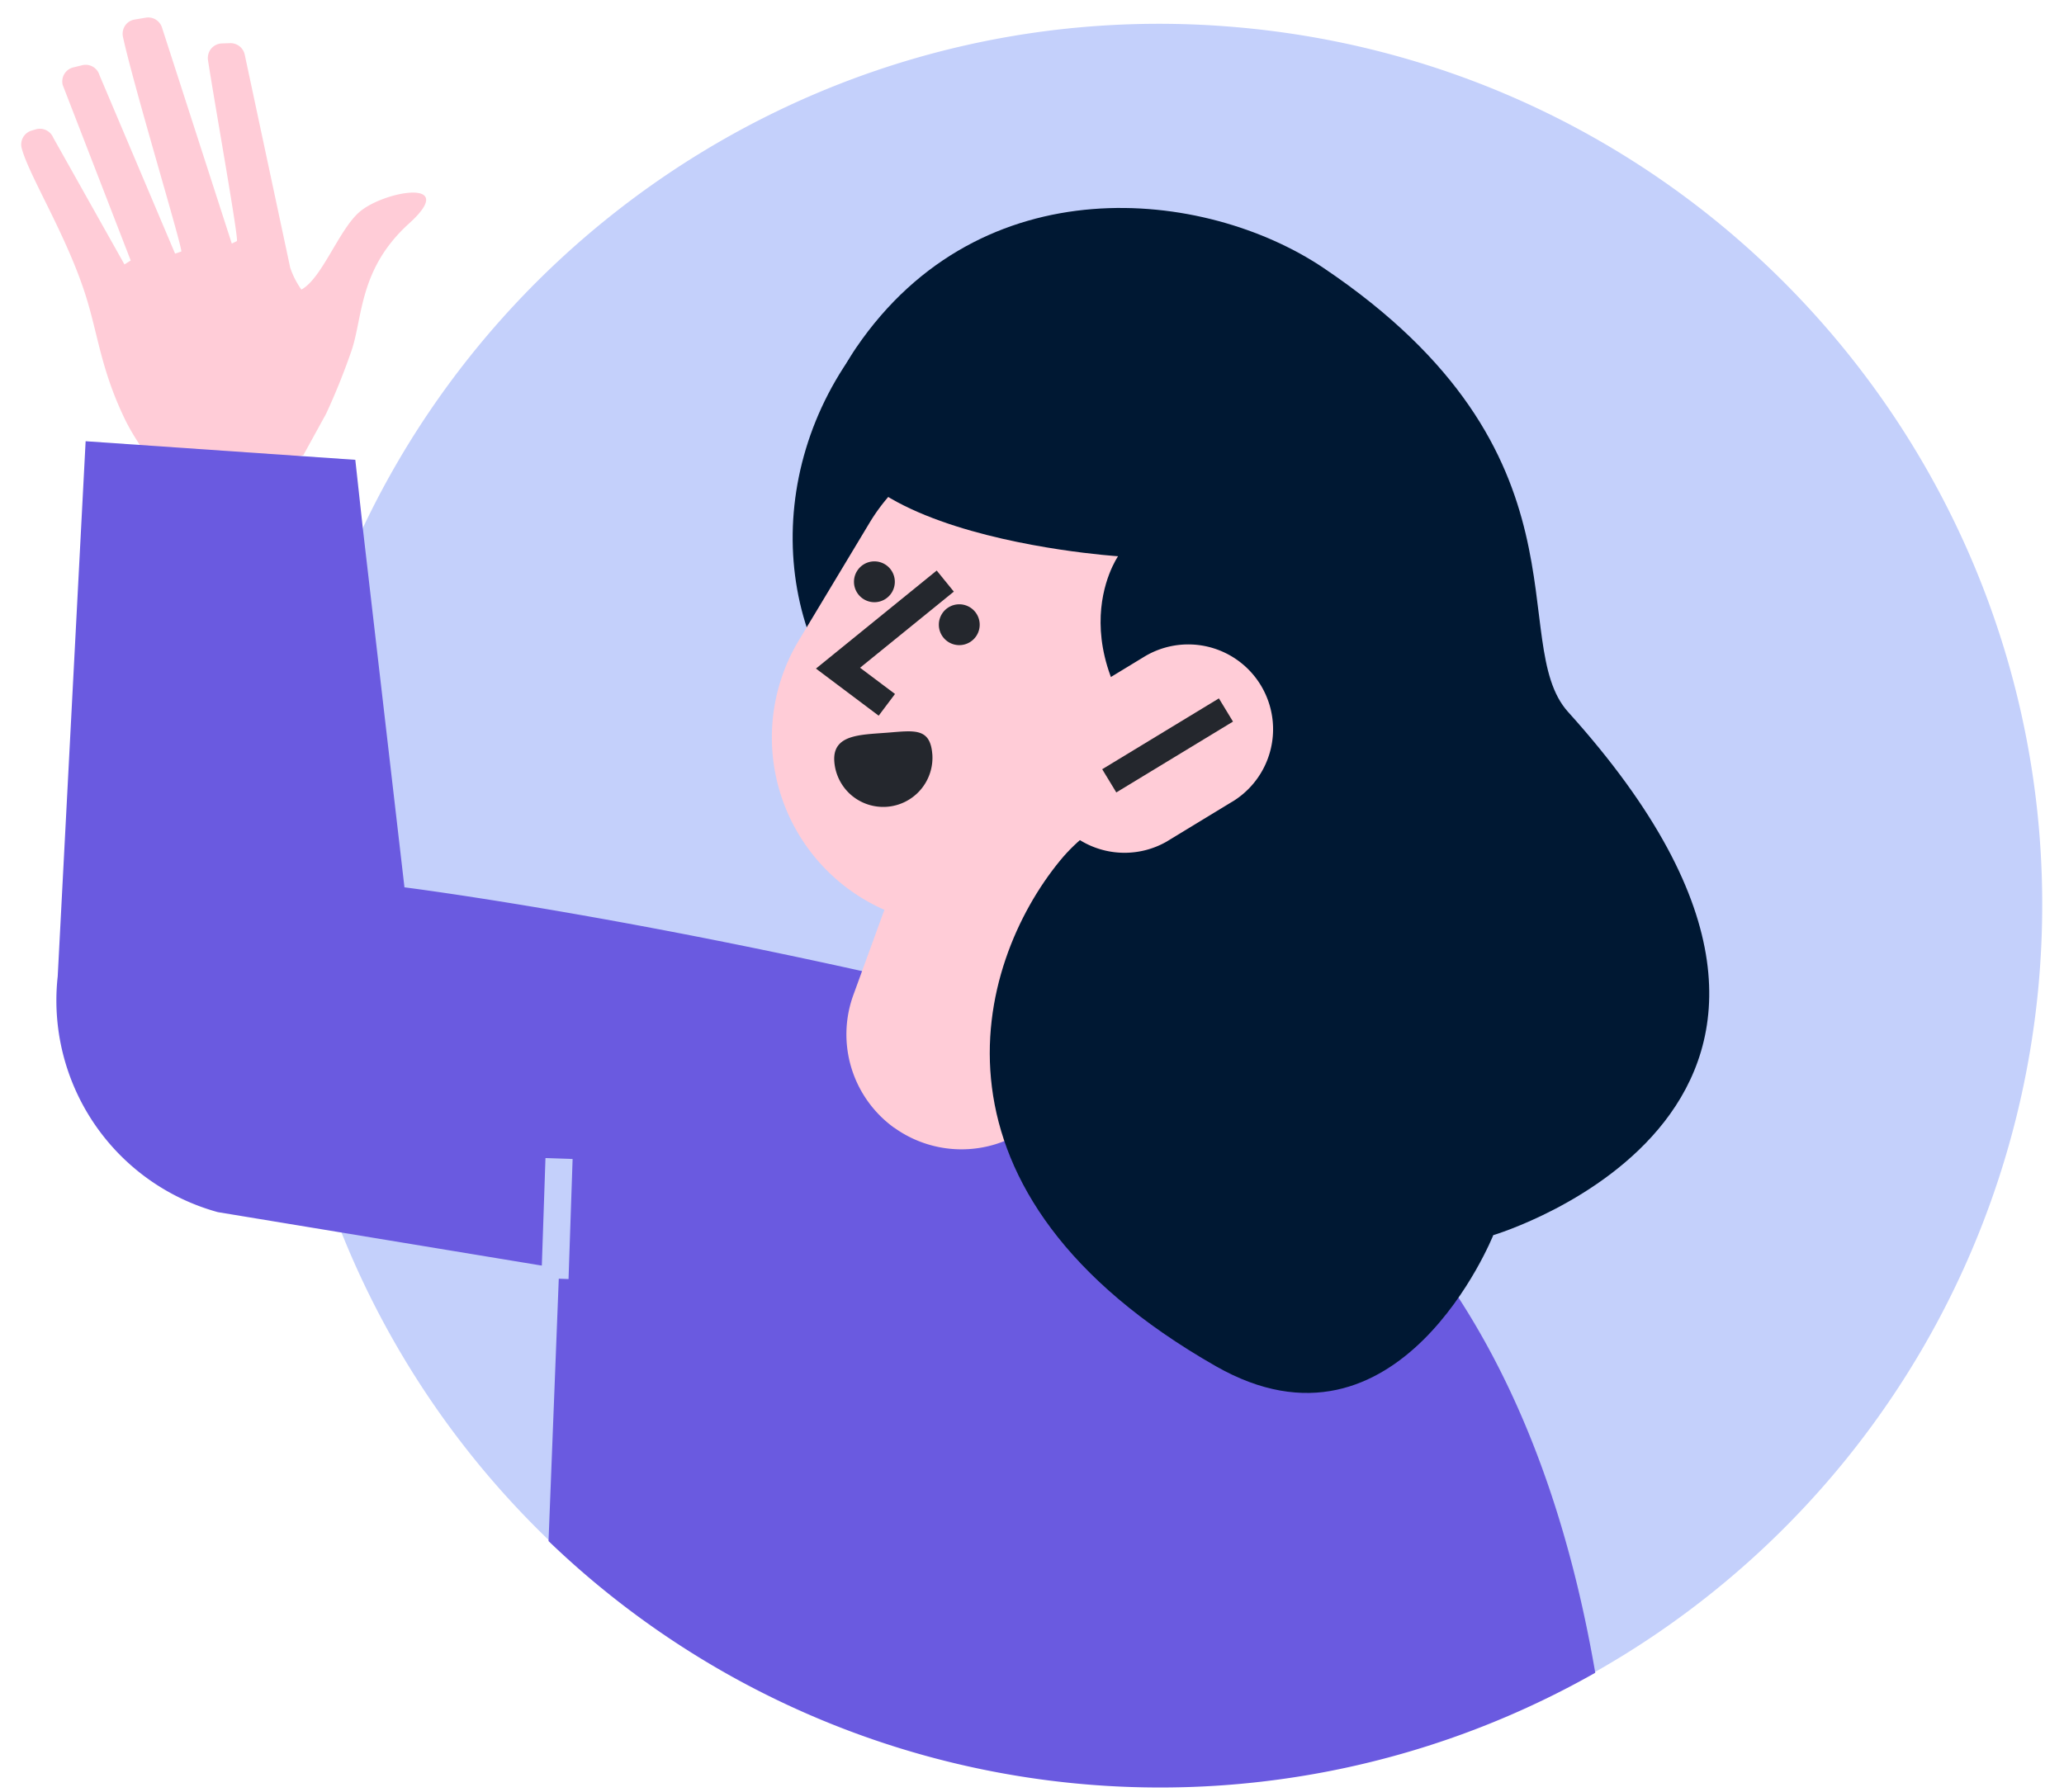 <svg xmlns="http://www.w3.org/2000/svg" width="76" height="66" fill="none" viewBox="0 0 76 66">
  <path fill="#C4D0FB" d="M75.049 36.44a32.47 32.47 0 0 1-40.954 28.188 32.486 32.486 0 0 1-20.89-17.766 32.487 32.487 0 0 1 .158-27.422C19.053 7.438 31.813-.31 45.8 1.026c17.86 1.703 30.956 17.56 29.249 35.414Z"/>
  <path fill="#FFCCD7" d="m11.17 16.762.837-1.522c.352-.759.664-1.536.937-2.327.421-1.242.273-3.012 2.12-4.684 1.847-1.672-.884-1.21-1.807-.44-.77.642-1.395 2.465-2.16 2.876a3.132 3.132 0 0 1-.411-.806L9.013 2.02a.535.535 0 0 0-.548-.43l-.307.01a.54.54 0 0 0-.385.196.514.514 0 0 0-.1.196.52.52 0 0 0-.015.22C7.916 3.888 8.81 8.88 8.72 8.881l-.185.089-2.566-7.942A.532.532 0 0 0 5.372.65l-.41.069a.522.522 0 0 0-.355.224.542.542 0 0 0-.08.411c.394 1.827 2.239 7.904 2.146 7.91l-.226.077-2.784-6.573a.53.53 0 0 0-.635-.366l-.327.08a.529.529 0 0 0-.402.438.534.534 0 0 0 .01.209l2.504 6.465-.23.145-2.623-4.67a.535.535 0 0 0-.638-.307l-.156.047a.533.533 0 0 0-.367.649c.252.958 1.506 2.97 2.236 5.066.57 1.623.61 2.924 1.552 4.89.397.834 1.153 1.824 1.565 2.376"/>
  <path fill="#6A5AE0" d="M58.74 61.607a32.48 32.48 0 0 1-38.542-4.85l.392-10.04-12.57-2.075a8.086 8.086 0 0 1-5.895-8.684L3.153 16.25l9.93.685.275 2.508 1.535 13.237s10.389 1.3 24.567 4.93c13.801 3.533 17.867 15.789 19.28 23.997Z"/>
  <path stroke="#C4D0FB" stroke-linecap="square" d="m20.452 46.59.116-3.422"/>
  <path fill="#001833" d="M47.929 25.32c3.806-4.853 3.264-11.633-1.212-15.143-4.474-3.51-11.189-2.423-14.995 2.43-3.807 4.852-3.264 11.632 1.212 15.143 4.475 3.51 11.189 2.422 14.995-2.43Z"/>
  <path fill="#FFCCD7" d="M32.922 41.533a4.242 4.242 0 0 1-1.5-4.888l4.944-13.571a4.238 4.238 0 0 1 2.164-2.556 4.25 4.25 0 0 1 4.8.706 4.255 4.255 0 0 1 1.338 3.07 4.248 4.248 0 0 1-.335 1.677l-4.944 13.573a4.256 4.256 0 0 1-2.74 2.599 4.25 4.25 0 0 1-3.727-.614v.004Z"/>
  <path fill="#FFCCD7" d="m33.763 33.967-.821-.306a6.94 6.94 0 0 1-4.13-4.207 6.932 6.932 0 0 1 .6-5.865l2.601-4.326a6.932 6.932 0 0 1 12.278.75 6.94 6.94 0 0 1 .14 5.306l-1.78 4.632a6.932 6.932 0 0 1-8.888 4.016Z"/>
  <path stroke="#24272D" stroke-linecap="square" d="m34.418 21.716-3.561 2.892 1.398 1.05"/>
  <path fill="#24272D" d="M35.322 23.76a.752.752 0 1 0 0-1.504.752.752 0 0 0 0 1.504Zm-3.125-1.581a.752.752 0 1 0 0-1.504.752.752 0 0 0 0 1.504Z"/>
  <path fill="#001833" d="M54.985 45.49s-3.467 8.68-10.22 4.824c-11.18-6.384-8.883-14.78-5.731-18.62 1.255-1.53 3.012-2.208 4.845-2.764-5.33-4.7-2.71-8.444-2.71-8.444s-14.255-.916-9.645-7.678c4.61-6.762 12.844-5.877 17.21-2.94 10.145 6.83 6.692 13.79 9.007 16.354 13.127 14.545-2.756 19.268-2.756 19.268Z"/>
  <path fill="#FFCCD7" d="M45.376 29.526a3.122 3.122 0 1 0-3.245-5.338l-2.426 1.476A3.124 3.124 0 0 0 42.95 31l2.426-1.476Z"/>
  <path stroke="#24272D" stroke-linecap="square" d="m44.714 26.408-3.442 2.09"/>
  <path fill="#24272D" d="M34.33 27.776a1.812 1.812 0 0 1-2.982 1.51 1.806 1.806 0 0 1-.627-1.236c-.076-.996.933-.987 1.928-1.064.996-.076 1.603-.206 1.68.79Z"/>
</svg>

